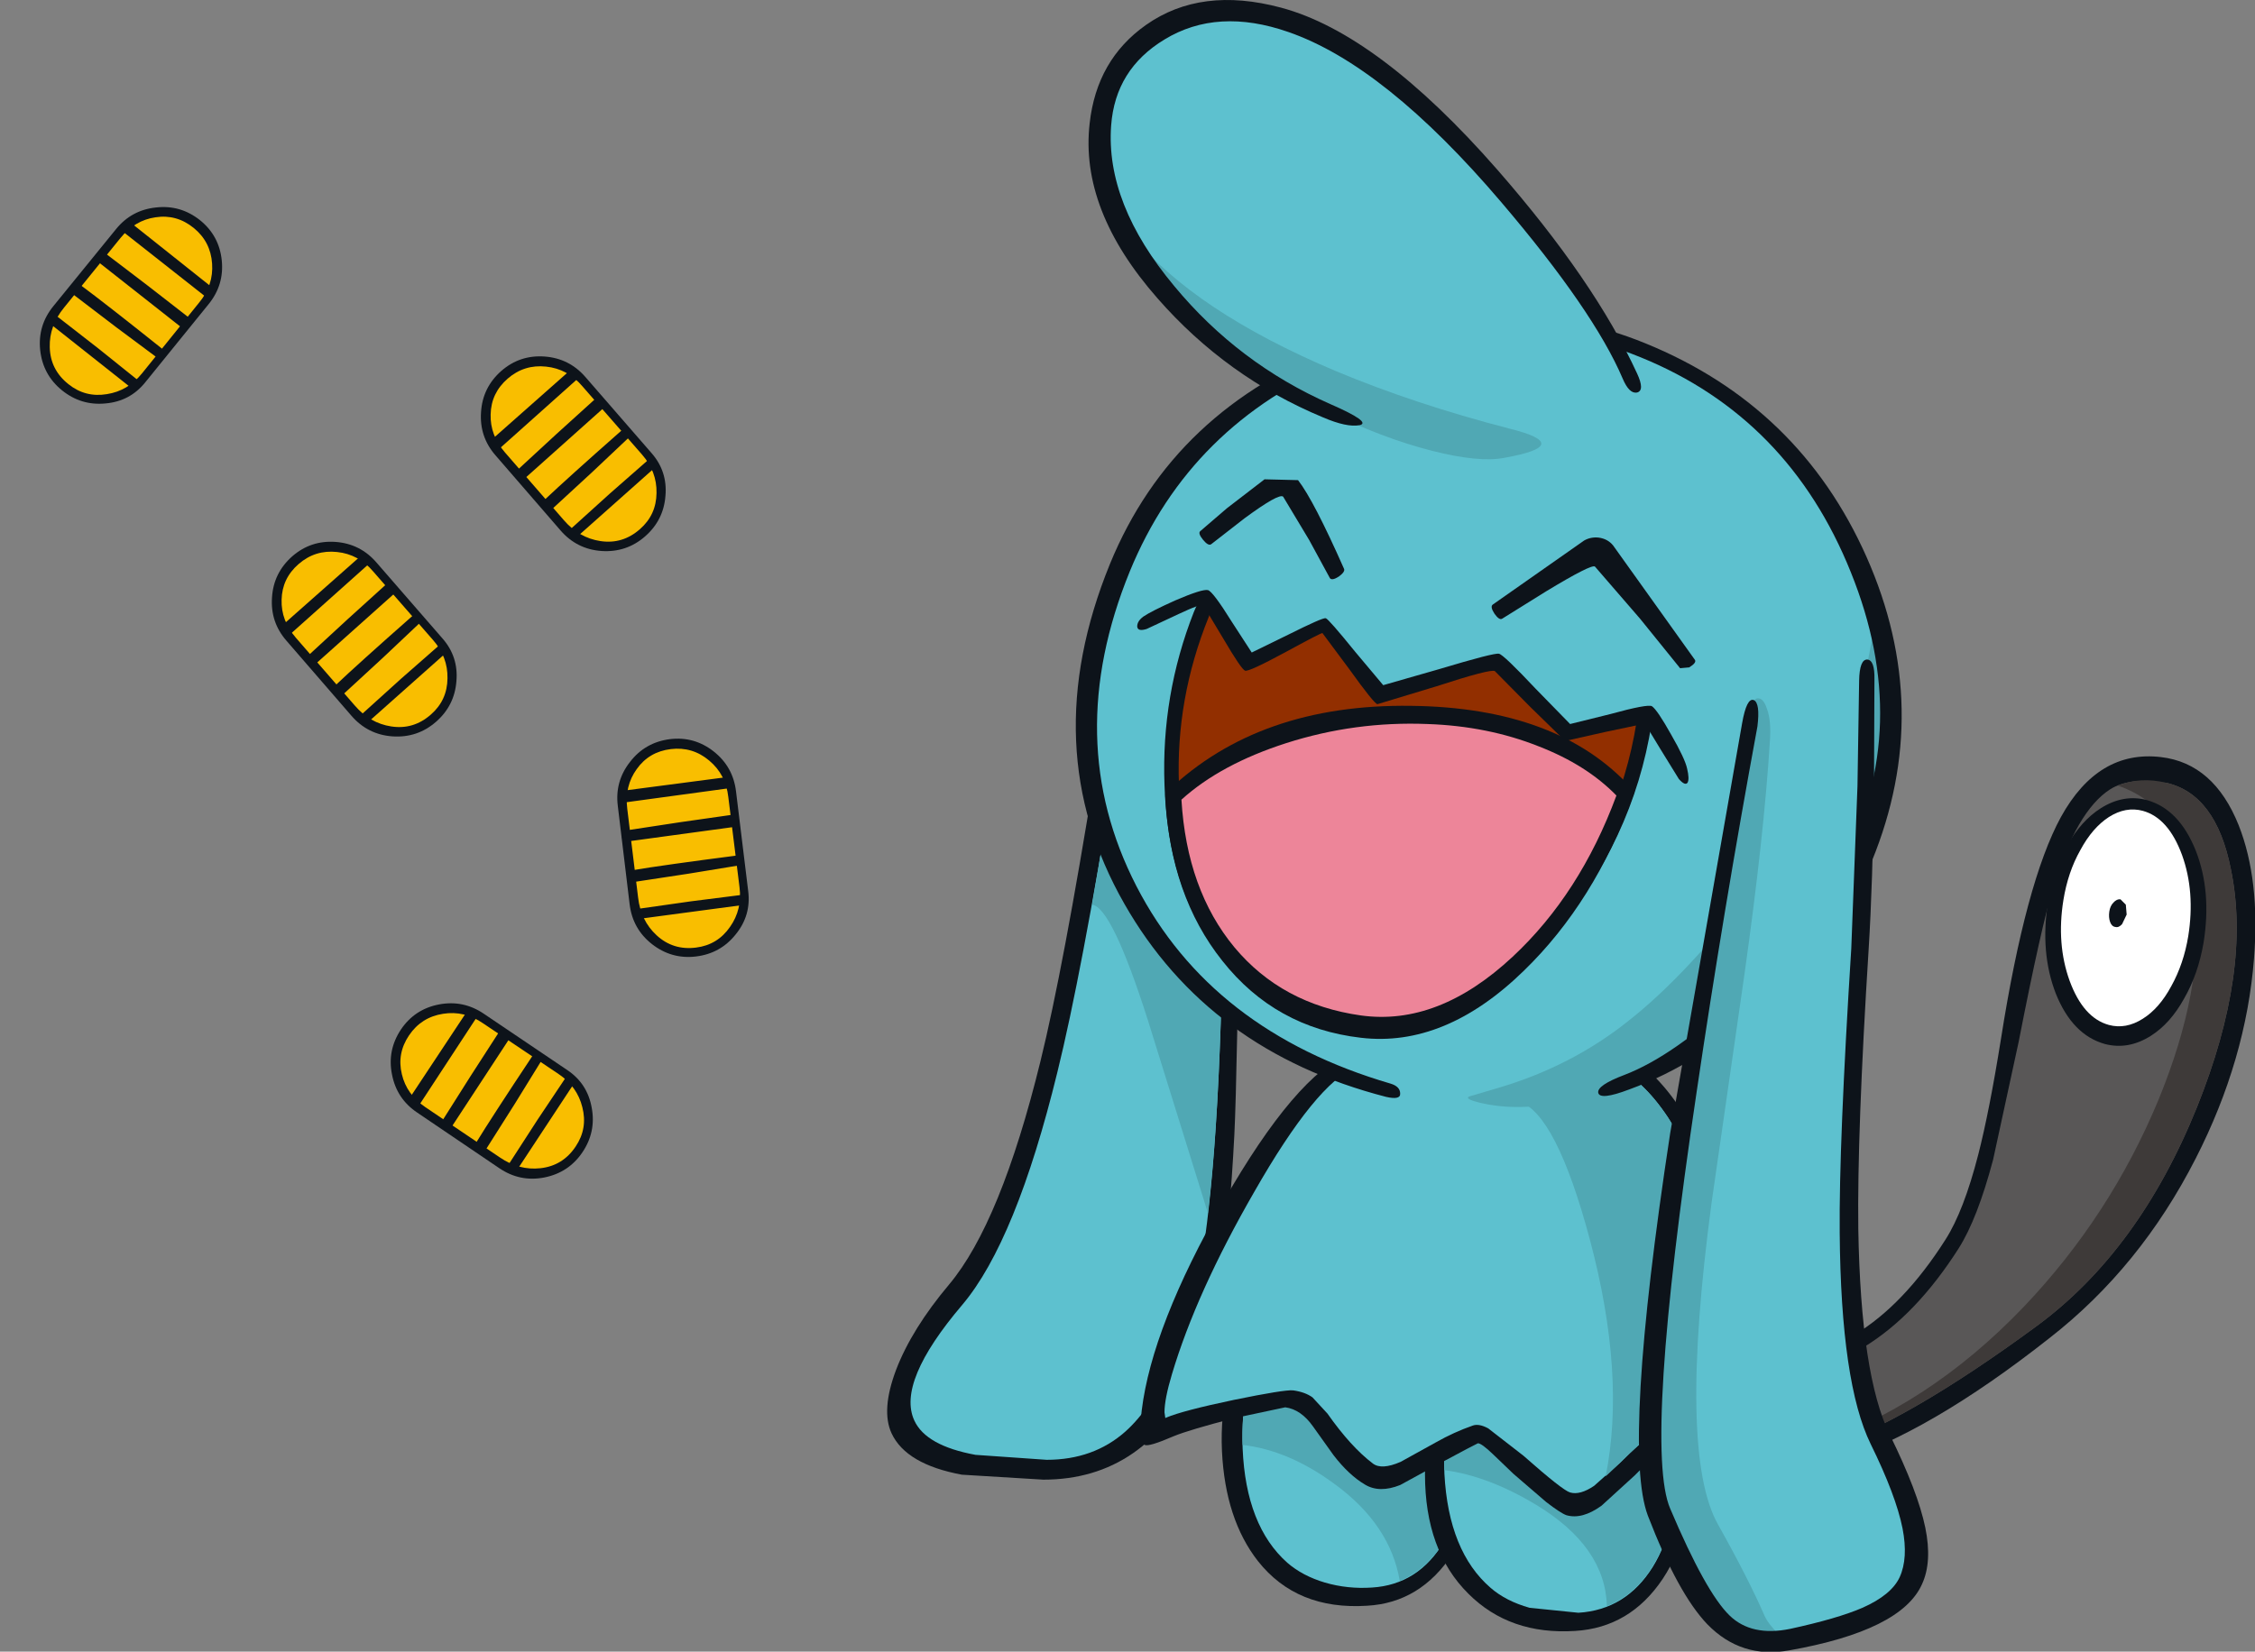 <?xml version="1.0" encoding="utf-8"?>
<svg viewBox="-44.779 -22.894 213.513 156.426" width="213.513" height="156.426" xmlns="http://www.w3.org/2000/svg">
  <rect x="-44.779" y="-22.894" width="213.513" height="156.426" fill="#808080" stroke="none"/>
  <g style="" transform="matrix(0.783, 0, 0, 0.783, 39.21, -22.873)">
    <path fill="#0d131a" d="M31.8 66.25 Q34.85 62.6 37.85 64.0 41.0 65.45 42.7 71.5 44.3 77.25 43.35 82.4 43.0 84.5 42.7 101.1 42.35 130.15 42.0 137.2 40.9 158.8 37.4 166.2 31.3 178.95 18.9 178.95 L9.05 178.35 Q2.3 177.1 0.55 173.35 -0.75 170.55 1.1 165.65 3.0 160.7 7.5 155.35 13.75 147.9 18.55 128.35 21.3 117.2 25.15 93.35 27.05 81.7 28.5 75.55 30.2 68.2 31.8 66.25"/>
    <path fill="#5dc1cf" d="M37.1 65.7 Q39.45 66.8 40.9 72.1 42.35 77.45 41.55 82.05 41.05 84.95 40.85 101.05 40.55 124.35 39.75 136.25 38.4 156.9 34.9 164.2 31.95 170.35 28.8 173.15 24.95 176.55 19.3 176.55 L10.7 175.95 Q4.7 174.85 3.3 171.8 1.15 167.15 9.1 157.8 15.6 150.1 20.6 129.65 23.5 117.9 27.45 93.65 29.5 81.15 30.45 76.6 32.0 68.95 33.25 67.4 35.35 64.9 37.1 65.7"/>
    <path fill="#50a8b4" d="M27.45 93.65 Q29.5 81.15 30.45 76.6 32.0 68.95 33.25 67.4 35.35 64.9 37.1 65.7 39.45 66.8 40.9 72.1 42.35 77.45 41.55 82.05 41.05 84.95 40.85 101.05 L40.35 123.7 Q39.9 137.55 38.8 146.7 L31.55 123.4 Q27.2 109.75 24.8 109.4 L27.45 93.65"/>
    <path fill="#0d131a" d="M163.45 99.8 Q166.05 106.4 165.3 115.9 164.35 128.15 158.25 140.1 151.55 153.25 140.6 161.8 125.9 173.4 114.7 176.85 108.9 178.65 100.25 178.45 L97.6 178.4 101.35 165.65 102.0 165.6 Q110.95 165.1 116.95 161.45 122.95 157.85 128.0 149.9 130.2 146.45 131.95 139.65 133.3 134.4 134.7 125.65 137.7 106.6 141.95 98.8 146.45 90.65 154.05 91.55 160.45 92.3 163.45 99.8"/>
    <path fill="#595757" d="M154.65 94.65 Q160.7 96.0 162.5 105.1 165.05 117.35 158.4 133.9 151.4 151.25 139.05 160.35 123.0 172.15 113.1 175.3 108.35 176.8 100.3 176.55 L100.1 176.55 102.8 167.4 Q111.85 166.75 118.15 162.9 124.45 159.05 129.6 150.95 131.85 147.4 133.75 140.25 L136.85 125.95 Q139.55 112.1 141.05 107.2 143.85 98.05 147.9 95.45 149.15 94.65 151.1 94.45 L154.65 94.65"/>
    <path fill="#3e3a39" d="M148.85 95.0 Q151.55 93.9 154.65 94.65 160.7 96.0 162.5 105.1 165.05 117.35 158.4 133.9 151.4 151.25 139.05 160.35 123.0 172.15 113.1 175.3 108.35 176.8 100.3 176.55 L100.1 176.55 Q100.2 176.25 104.65 175.9 109.75 175.5 111.55 174.9 125.8 170.25 137.5 158.0 147.95 147.0 153.75 133.0 159.3 119.5 158.2 109.0 157.05 97.85 148.85 95.0"/>
    <path fill="#0d131a" d="M44.45 160.05 Q48.8 153.5 55.1 153.1 60.05 152.7 64.3 156.5 67.5 159.3 69.45 163.8 71.45 168.25 71.75 173.35 72.3 181.95 68.4 187.9 64.5 193.85 58.05 194.2 49.55 194.75 44.85 188.8 40.9 183.75 40.5 175.5 40.1 166.65 44.45 160.05"/>
    <path fill="#5dc1cf" d="M67.8 164.6 Q69.6 168.7 69.9 173.45 70.4 181.35 67.35 186.45 64.25 191.65 58.65 192.0 55.7 192.2 52.95 191.4 50.25 190.6 48.4 189.0 43.4 184.55 43.0 175.2 42.65 167.05 46.2 161.15 49.75 155.3 55.25 154.95 59.4 154.65 63.1 157.9 66.0 160.45 67.8 164.6"/>
    <path fill="#50a8b4" d="M63.1 157.9 Q66.0 160.45 67.8 164.6 69.6 168.7 69.9 173.45 70.3 180.0 68.2 184.75 66.05 189.5 62.0 191.2 60.85 184.4 54.15 179.5 48.6 175.4 43.0 174.75 42.75 166.75 46.3 161.0 49.8 155.3 55.25 154.95 59.4 154.65 63.1 157.9"/>
    <path fill="#0d131a" d="M70.3 192.75 Q65.05 187.55 65.05 178.3 65.05 168.25 69.25 162.25 73.25 156.5 79.95 156.1 85.1 155.8 89.45 159.55 92.75 162.35 94.8 166.85 96.85 171.3 97.15 176.4 97.7 185.05 93.8 190.95 89.85 196.85 83.2 197.25 75.3 197.75 70.3 192.75"/>
    <path fill="#5dc1cf" d="M73.0 192.05 Q67.9 187.65 67.4 178.25 67.05 170.05 70.7 164.2 74.35 158.35 80.05 158.0 84.35 157.7 88.2 160.95 91.2 163.5 93.1 167.65 94.95 171.8 95.25 176.5 95.75 184.4 92.6 189.5 89.35 194.7 83.6 195.05 L77.7 194.45 Q74.85 193.65 73.0 192.05"/>
    <path fill="#50a8b4" d="M78.5 182.0 Q72.7 178.5 67.4 177.8 67.15 169.75 70.8 164.05 74.45 158.35 80.05 158.0 84.35 157.7 88.2 160.95 91.2 163.5 93.1 167.65 94.95 171.8 95.25 176.5 95.65 183.05 93.45 187.8 91.25 192.55 87.05 194.25 86.85 187.05 78.5 182.0"/>
    <path fill="#0d131a" d="M146.75 97.75 Q149.5 96.0 152.35 96.75 156.25 97.85 158.25 102.85 160.2 107.8 159.2 114.0 158.55 117.8 156.85 120.75 155.2 123.75 152.85 125.25 150.1 127.0 147.25 126.25 143.35 125.15 141.35 120.2 139.4 115.2 140.4 109.0 141.05 105.2 142.7 102.25 144.4 99.25 146.75 97.75"/>
    <path fill="#ffffff" d="M151.85 98.05 Q154.95 98.9 156.6 103.4 158.2 107.85 157.35 113.2 156.8 116.55 155.3 119.25 153.85 121.95 151.85 123.2 149.8 124.5 147.75 123.95 144.65 123.1 143.0 118.6 141.4 114.15 142.25 108.85 142.8 105.45 144.3 102.8 145.75 100.1 147.75 98.8 149.8 97.5 151.85 98.05"/>
    <path fill="#0d131a" d="M147.8 110.25 Q147.9 109.55 148.3 109.15 148.7 108.7 149.15 108.75 L149.8 109.4 149.9 110.6 149.35 111.75 Q148.95 112.2 148.55 112.1 148.1 112.05 147.9 111.5 147.7 110.95 147.8 110.25"/>
    <path fill="#0d131a" d="M56.0 127.35 Q62.15 124.85 71.35 124.75 79.65 124.6 86.3 126.3 94.7 128.5 100.15 142.5 103.2 150.3 106.2 165.6 L107.15 170.5 Q107.9 173.55 106.55 174.8 105.6 175.75 103.6 175.65 L99.4 174.9 96.15 174.2 Q94.95 174.0 93.4 175.45 L90.4 178.45 86.4 182.1 Q84.05 183.8 82.15 183.25 81.45 183.0 79.7 181.65 L75.75 178.25 73.3 175.9 Q71.9 174.55 71.45 174.55 71.1 174.7 66.9 176.95 L62.05 179.6 Q59.55 180.6 57.8 179.55 55.85 178.4 54.0 176.0 L51.5 172.5 Q50.05 170.45 48.15 170.2 L42.05 171.5 Q36.6 172.9 34.65 173.7 31.65 175.0 31.15 174.75 30.35 174.35 30.8 170.55 32.05 160.4 40.65 145.35 49.45 129.95 56.0 127.35"/>
    <path fill="#5dc1cf" d="M71.3 126.6 Q79.5 126.5 85.85 128.15 93.5 130.15 98.65 143.65 101.5 151.25 104.35 165.95 L105.35 170.9 Q105.8 172.85 105.25 173.5 L103.1 173.75 99.85 173.1 96.4 172.35 Q94.55 172.1 92.4 173.55 91.1 174.45 88.65 176.9 L85.5 179.7 Q83.8 180.85 82.6 180.5 81.7 180.25 76.95 176.05 L72.7 172.75 Q71.6 172.15 70.85 172.4 68.55 173.2 66.35 174.45 L62.1 176.8 Q59.8 177.8 58.75 177.0 56.1 175.0 53.25 170.95 L51.45 169.0 Q50.55 168.35 49.1 168.15 48.05 168.05 41.95 169.3 35.75 170.6 33.75 171.45 L33.65 171.5 33.55 170.8 Q33.55 169.2 34.45 166.2 37.4 156.3 44.4 144.15 51.9 131.0 56.7 129.05 62.45 126.75 71.3 126.6"/>
    <path fill="#50a8b4" d="M76.4 133.2 Q72.55 132.0 77.6 129.65 82.65 127.3 85.85 128.15 93.5 130.15 98.65 143.65 101.5 151.25 104.35 165.95 L105.35 170.9 Q105.8 172.85 105.25 173.5 L103.1 173.75 99.85 173.1 96.4 172.35 Q94.55 172.1 92.4 173.55 91.1 174.45 88.65 176.9 L86.9 178.55 Q89.35 166.3 85.0 149.95 80.9 134.6 76.4 133.2"/>
    <path fill="#5dc1cf" d="M91.5 42.35 Q109.7 49.75 117.35 67.9 125.0 86.0 117.6 104.15 113.65 113.7 105.95 120.95 98.45 127.9 89.45 130.9 82.1 133.3 70.65 132.75 L60.65 131.75 55.7 130.0 Q36.15 122.05 28.35 105.75 20.15 88.6 28.35 68.5 35.75 50.35 54.55 42.6 73.3 34.9 91.5 42.35"/>
    <path fill="#50a8b4" d="M119.45 74.0 Q121.45 81.4 121.0 88.95 120.6 96.8 117.6 104.15 113.65 113.7 105.95 120.95 98.45 127.9 89.45 130.9 L81.75 133.25 Q76.25 134.45 71.65 133.35 69.8 132.9 70.4 132.6 L73.95 131.55 Q82.75 128.95 89.6 123.5 96.8 117.85 105.15 106.9 118.35 89.45 119.45 74.0"/>
    <path fill="#0d131a" d="M91.7 41.5 Q110.35 49.1 118.45 67.35 126.6 85.75 119.1 104.1 115.4 113.2 106.5 121.25 98.3 128.65 89.75 131.75 86.2 133.1 86.0 132.15 85.85 131.25 89.15 130.0 95.15 127.7 102.8 120.5 111.25 112.6 115.55 104.3 124.1 87.9 116.55 69.2 109.05 50.5 91.15 43.2 73.35 35.95 55.0 43.65 36.65 51.3 29.35 69.1 21.05 89.45 30.15 107.15 39.2 124.7 60.9 131.05 62.05 131.4 62.05 132.25 62.1 133.05 60.35 132.65 38.85 127.1 28.7 109.3 17.9 90.4 26.95 68.2 34.65 49.4 54.95 41.75 74.3 34.4 91.7 41.5"/>
    <path fill="#0d131a" d="M39.2 65.8 Q38.85 66.05 38.2 65.25 37.55 64.45 37.9 64.2 L41.1 61.45 45.65 57.95 49.7 58.05 Q51.6 60.5 55.25 68.75 55.45 69.1 54.65 69.7 53.8 70.25 53.55 69.9 L51.05 65.3 47.9 60.05 Q47.4 59.6 43.25 62.65 L39.2 65.8"/>
    <path fill="#5dc1cf" d="M118.45 82.2 Q119.05 84.85 118.3 97.9 L116.7 125.1 Q114.8 164.1 119.8 174.25 126.05 187.05 123.7 191.45 121.75 195.15 108.85 198.7 103.85 200.1 100.7 196.75 97.85 193.75 93.4 183.25 90.1 175.45 96.35 134.25 L104.3 87.65 Q105.4 80.55 111.25 78.15 L115.65 78.05 Q117.8 79.1 118.45 82.2"/>
    <path fill="#50a8b4" d="M104.3 87.65 L104.55 85.65 Q104.7 84.5 105.25 84.45 105.95 84.35 106.4 85.7 106.95 87.15 106.75 89.75 106.05 101.05 103.65 118.05 L99.7 145.5 Q95.65 175.85 100.5 184.4 104.2 191.0 106.15 195.5 106.65 196.6 108.85 198.7 103.85 200.1 100.7 196.75 97.85 193.75 93.4 183.25 90.1 175.45 96.35 134.25 L104.3 87.65"/>
    <path fill="#0d131a" d="M117.55 82.3 Q117.6 79.7 118.55 79.75 119.45 79.85 119.4 82.15 L119.35 94.8 Q119.2 106.8 118.7 114.8 117.3 137.0 117.45 148.65 117.75 166.35 121.25 173.5 124.65 180.4 125.55 184.75 126.4 188.9 125.15 191.6 122.65 197.2 109.1 199.6 103.3 200.65 99.2 196.45 95.65 192.75 92.0 183.3 88.9 175.05 94.7 137.05 L103.4 87.45 Q103.95 84.35 104.8 84.65 105.6 85.0 105.25 87.85 101.1 110.35 97.9 132.05 91.5 175.0 94.7 182.45 99.0 192.6 101.9 195.4 104.55 197.95 109.2 197.0 114.95 195.75 117.95 194.45 121.45 192.9 122.45 190.75 123.5 188.45 122.8 184.85 122.0 180.85 118.95 174.65 115.35 167.3 115.2 149.1 115.1 138.4 116.6 114.7 L117.35 95.05 117.55 82.3"/>
    <path fill="#922f00" d="M82.3 88.8 L91.75 86.8 Q89.6 100.75 79.85 112.45 69.05 125.4 57.2 123.75 42.55 121.7 37.05 107.2 31.55 92.65 38.15 72.75 L43.9 80.15 53.05 75.5 59.6 84.25 72.75 80.0 82.3 88.8"/>
    <path fill="#0d131a" d="M90.65 87.2 L92.45 87.5 Q90.25 101.6 80.4 113.3 69.4 126.4 57.05 124.65 44.65 122.9 38.4 112.85 33.9 105.65 33.55 94.9 33.15 84.05 37.1 74.0 38.1 71.55 38.9 72.0 39.75 72.45 38.9 74.6 34.9 84.5 35.3 94.85 35.7 104.9 40.0 111.85 45.85 121.2 57.3 122.8 68.9 124.45 79.25 111.9 88.55 100.7 90.65 87.2"/>
    <path fill="#0d131a" d="M90.0 95.3 L90.4 95.7 90.2 96.25 Q85.6 109.05 77.0 117.4 67.45 126.7 57.3 125.5 46.95 124.3 40.55 116.2 34.25 108.3 33.65 96.35 L33.65 95.95 33.95 95.65 Q45.0 85.1 63.35 85.35 81.15 85.55 90.0 95.3"/>
    <path fill="#ed8599" d="M65.35 87.55 Q72.65 87.8 78.8 90.25 84.6 92.5 88.2 96.2 83.8 108.1 75.65 115.7 66.65 124.1 57.3 122.8 47.75 121.45 42.0 114.55 36.25 107.6 35.6 96.7 40.35 92.4 48.3 89.85 56.6 87.2 65.35 87.55"/>
    <path fill="#0d131a" d="M86.9 88.5 L82.0 89.6 77.75 85.45 73.5 81.15 Q73.0 80.85 66.4 83.0 L59.3 85.15 Q58.9 85.1 55.85 80.85 L52.65 76.55 Q52.5 76.5 48.1 78.9 43.75 81.25 43.3 81.1 42.85 80.95 40.65 77.2 L38.25 73.2 Q38.0 72.95 35.25 74.25 L31.4 76.05 Q30.3 76.4 30.25 75.75 30.25 75.1 31.0 74.55 31.95 73.9 34.85 72.6 38.1 71.2 38.8 71.35 39.4 71.5 41.7 75.2 L44.1 78.9 48.5 76.75 Q52.7 74.65 53.05 74.75 53.4 74.85 56.6 78.8 L60.0 82.85 66.8 80.9 Q73.45 78.9 74.0 79.05 74.55 79.15 78.45 83.3 L82.6 87.55 87.45 86.35 Q92.0 85.1 92.5 85.4 93.15 85.85 94.8 88.8 96.5 91.75 96.75 92.95 97.05 94.2 96.8 94.65 96.5 95.05 95.75 94.2 L93.5 90.55 91.65 87.5 86.9 88.5"/>
    <path fill="#0d131a" d="M84.3 65.35 Q85.1 64.9 86.05 65.0 87.15 65.15 87.8 65.95 L97.7 79.8 Q97.9 80.15 97.0 80.7 L95.9 80.8 91.05 74.8 85.6 68.5 Q85.15 68.2 79.7 71.5 L74.4 74.8 Q74.05 75.05 73.45 74.2 72.9 73.35 73.25 73.1 L84.3 65.35"/>
    <path fill="#5dc1cf" d="M82.5 32.2 Q87.9 40.05 89.85 45.45 88.3 50.25 82.95 53.2 72.2 59.05 53.15 49.65 43.55 44.9 36.35 37.8 29.4 30.95 26.6 23.8 23.75 16.4 26.3 10.85 29.05 4.8 37.7 2.3 51.25 -1.65 69.55 16.6 76.6 23.6 82.5 32.2"/>
    <path fill="#50a8b4" d="M38.35 39.65 Q32.7 34.4 29.65 28.45 37.1 37.6 54.25 44.85 63.8 48.85 75.2 51.8 83.3 53.8 74.65 55.35 71.6 55.95 65.9 54.5 59.8 52.95 53.15 49.65 44.55 45.4 38.35 39.65"/>
    <path fill="#0d131a" d="M90.7 45.15 Q91.65 47.2 90.7 47.45 89.75 47.65 88.95 45.75 85.45 37.55 74.25 24.4 60.2 7.9 48.55 3.85 39.95 0.85 33.55 4.75 27.6 8.35 27.1 15.15 26.4 24.6 34.75 34.6 42.5 43.95 53.6 48.85 58.65 51.05 57.15 51.4 55.6 51.7 52.7 50.45 41.05 45.6 32.7 36.05 23.3 25.35 24.5 14.9 25.35 7.2 31.3 3.0 37.95 -1.7 47.65 0.9 59.4 4.05 73.8 20.5 85.55 33.95 90.7 45.15"/>
  </g>
  <g transform="matrix(0.492, -0.209, 0.209, 0.492, -111.61, 22.805)" style="">
    <path fill="#0d131a" d="M 176.407 104.956 C 177.307 107.69 177.074 110.34 175.707 112.906 C 174.374 115.473 172.324 117.206 169.557 118.106 C 166.791 119.006 164.091 118.79 161.457 117.456 C 158.857 116.123 157.107 114.056 156.207 111.256 L 150.807 94.506 C 149.907 91.74 150.124 89.056 151.457 86.456 C 152.757 83.856 154.807 82.09 157.607 81.156 C 160.374 80.256 163.057 80.473 165.657 81.806 C 168.257 83.14 170.007 85.206 170.907 88.006 L 176.407 104.956"/>
    <path fill="#f9be00" d="M 174.757 104.556 C 175.591 107.09 175.491 109.506 174.457 111.806 C 173.424 114.173 171.691 115.756 169.257 116.556 C 166.657 117.423 164.224 117.156 161.957 115.756 C 159.791 114.423 158.291 112.44 157.457 109.806 L 152.557 94.706 C 151.724 92.14 151.824 89.74 152.857 87.506 C 153.891 85.206 155.641 83.656 158.107 82.856 C 160.574 82.056 162.941 82.29 165.207 83.556 C 167.441 84.79 168.957 86.69 169.757 89.256 L 174.757 104.556"/>
    <path fill="#0d131a" d="M 168.607 85.906 C 169.041 85.773 169.391 86.006 169.657 86.606 C 169.924 87.206 169.891 87.573 169.557 87.706 L 151.907 93.706 C 151.307 93.906 150.957 93.656 150.857 92.956 C 150.757 92.29 150.991 91.84 151.557 91.606 L 168.607 85.906"/>
    <path fill="#0d131a" d="M 170.757 92.306 C 171.191 92.173 171.507 92.44 171.707 93.106 C 171.907 93.773 171.841 94.19 171.507 94.356 L 153.707 100.406 C 153.107 100.606 152.741 100.39 152.607 99.756 C 152.507 99.09 152.741 98.656 153.307 98.456 L 162.257 95.256 L 170.757 92.306"/>
    <path fill="#0d131a" d="M 173.057 99.206 C 173.491 99.073 173.824 99.273 174.057 99.806 C 174.291 100.306 174.241 100.64 173.907 100.806 L 165.407 103.956 L 156.307 107.206 C 155.707 107.44 155.274 107.223 155.007 106.556 C 154.774 105.923 154.941 105.49 155.507 105.256 C 159.174 103.89 165.024 101.873 173.057 99.206"/>
    <path fill="#0d131a" d="M 175.357 105.856 C 175.791 105.723 176.107 105.923 176.307 106.456 C 176.507 106.99 176.441 107.34 176.107 107.506 L 158.457 113.456 C 157.857 113.69 157.474 113.506 157.307 112.906 C 157.141 112.34 157.341 111.956 157.907 111.756 L 166.857 108.656 L 175.357 105.856"/>
  </g>
  <g transform="matrix(0.492, -0.209, 0.209, 0.492, -91.817, 5.247)" style="">
    <path fill="#0d131a" d="M 176.407 104.956 C 177.307 107.69 177.074 110.34 175.707 112.906 C 174.374 115.473 172.324 117.206 169.557 118.106 C 166.791 119.006 164.091 118.79 161.457 117.456 C 158.857 116.123 157.107 114.056 156.207 111.256 L 150.807 94.506 C 149.907 91.74 150.124 89.056 151.457 86.456 C 152.757 83.856 154.807 82.09 157.607 81.156 C 160.374 80.256 163.057 80.473 165.657 81.806 C 168.257 83.14 170.007 85.206 170.907 88.006 L 176.407 104.956"/>
    <path fill="#f9be00" d="M 174.757 104.556 C 175.591 107.09 175.491 109.506 174.457 111.806 C 173.424 114.173 171.691 115.756 169.257 116.556 C 166.657 117.423 164.224 117.156 161.957 115.756 C 159.791 114.423 158.291 112.44 157.457 109.806 L 152.557 94.706 C 151.724 92.14 151.824 89.74 152.857 87.506 C 153.891 85.206 155.641 83.656 158.107 82.856 C 160.574 82.056 162.941 82.29 165.207 83.556 C 167.441 84.79 168.957 86.69 169.757 89.256 L 174.757 104.556"/>
    <path fill="#0d131a" d="M 168.607 85.906 C 169.041 85.773 169.391 86.006 169.657 86.606 C 169.924 87.206 169.891 87.573 169.557 87.706 L 151.907 93.706 C 151.307 93.906 150.957 93.656 150.857 92.956 C 150.757 92.29 150.991 91.84 151.557 91.606 L 168.607 85.906"/>
    <path fill="#0d131a" d="M 170.757 92.306 C 171.191 92.173 171.507 92.44 171.707 93.106 C 171.907 93.773 171.841 94.19 171.507 94.356 L 153.707 100.406 C 153.107 100.606 152.741 100.39 152.607 99.756 C 152.507 99.09 152.741 98.656 153.307 98.456 L 162.257 95.256 L 170.757 92.306"/>
    <path fill="#0d131a" d="M 173.057 99.206 C 173.491 99.073 173.824 99.273 174.057 99.806 C 174.291 100.306 174.241 100.64 173.907 100.806 L 165.407 103.956 L 156.307 107.206 C 155.707 107.44 155.274 107.223 155.007 106.556 C 154.774 105.923 154.941 105.49 155.507 105.256 C 159.174 103.89 165.024 101.873 173.057 99.206"/>
    <path fill="#0d131a" d="M 175.357 105.856 C 175.791 105.723 176.107 105.923 176.307 106.456 C 176.507 106.99 176.441 107.34 176.107 107.506 L 158.457 113.456 C 157.857 113.69 157.474 113.506 157.307 112.906 C 157.141 112.34 157.341 111.956 157.907 111.756 L 166.857 108.656 L 175.357 105.856"/>
  </g>
  <g transform="matrix(0.421, -0.329, 0.329, 0.421, -99.871, 92.299)" style="">
    <path fill="#0d131a" d="M 176.407 104.956 C 177.307 107.69 177.074 110.34 175.707 112.906 C 174.374 115.473 172.324 117.206 169.557 118.106 C 166.791 119.006 164.091 118.79 161.457 117.456 C 158.857 116.123 157.107 114.056 156.207 111.256 L 150.807 94.506 C 149.907 91.74 150.124 89.056 151.457 86.456 C 152.757 83.856 154.807 82.09 157.607 81.156 C 160.374 80.256 163.057 80.473 165.657 81.806 C 168.257 83.14 170.007 85.206 170.907 88.006 L 176.407 104.956"/>
    <path fill="#f9be00" d="M 174.757 104.556 C 175.591 107.09 175.491 109.506 174.457 111.806 C 173.424 114.173 171.691 115.756 169.257 116.556 C 166.657 117.423 164.224 117.156 161.957 115.756 C 159.791 114.423 158.291 112.44 157.457 109.806 L 152.557 94.706 C 151.724 92.14 151.824 89.74 152.857 87.506 C 153.891 85.206 155.641 83.656 158.107 82.856 C 160.574 82.056 162.941 82.29 165.207 83.556 C 167.441 84.79 168.957 86.69 169.757 89.256 L 174.757 104.556"/>
    <path fill="#0d131a" d="M 168.607 85.906 C 169.041 85.773 169.391 86.006 169.657 86.606 C 169.924 87.206 169.891 87.573 169.557 87.706 L 151.907 93.706 C 151.307 93.906 150.957 93.656 150.857 92.956 C 150.757 92.29 150.991 91.84 151.557 91.606 L 168.607 85.906"/>
    <path fill="#0d131a" d="M 170.757 92.306 C 171.191 92.173 171.507 92.44 171.707 93.106 C 171.907 93.773 171.841 94.19 171.507 94.356 L 153.707 100.406 C 153.107 100.606 152.741 100.39 152.607 99.756 C 152.507 99.09 152.741 98.656 153.307 98.456 L 162.257 95.256 L 170.757 92.306"/>
    <path fill="#0d131a" d="M 173.057 99.206 C 173.491 99.073 173.824 99.273 174.057 99.806 C 174.291 100.306 174.241 100.64 173.907 100.806 L 165.407 103.956 L 156.307 107.206 C 155.707 107.44 155.274 107.223 155.007 106.556 C 154.774 105.923 154.941 105.49 155.507 105.256 C 159.174 103.89 165.024 101.873 173.057 99.206"/>
    <path fill="#0d131a" d="M 175.357 105.856 C 175.791 105.723 176.107 105.923 176.307 106.456 C 176.507 106.99 176.441 107.34 176.107 107.506 L 158.457 113.456 C 157.857 113.69 157.474 113.506 157.307 112.906 C 157.141 112.34 157.341 111.956 157.907 111.756 L 166.857 108.656 L 175.357 105.856"/>
  </g>
  <g transform="matrix(0.524, 0.102, -0.102, 0.524, -55.668, -11.489)" style="">
    <path fill="#0d131a" d="M 176.407 104.956 C 177.307 107.69 177.074 110.34 175.707 112.906 C 174.374 115.473 172.324 117.206 169.557 118.106 C 166.791 119.006 164.091 118.79 161.457 117.456 C 158.857 116.123 157.107 114.056 156.207 111.256 L 150.807 94.506 C 149.907 91.74 150.124 89.056 151.457 86.456 C 152.757 83.856 154.807 82.09 157.607 81.156 C 160.374 80.256 163.057 80.473 165.657 81.806 C 168.257 83.14 170.007 85.206 170.907 88.006 L 176.407 104.956"/>
    <path fill="#f9be00" d="M 174.757 104.556 C 175.591 107.09 175.491 109.506 174.457 111.806 C 173.424 114.173 171.691 115.756 169.257 116.556 C 166.657 117.423 164.224 117.156 161.957 115.756 C 159.791 114.423 158.291 112.44 157.457 109.806 L 152.557 94.706 C 151.724 92.14 151.824 89.74 152.857 87.506 C 153.891 85.206 155.641 83.656 158.107 82.856 C 160.574 82.056 162.941 82.29 165.207 83.556 C 167.441 84.79 168.957 86.69 169.757 89.256 L 174.757 104.556"/>
    <path fill="#0d131a" d="M 168.607 85.906 C 169.041 85.773 169.391 86.006 169.657 86.606 C 169.924 87.206 169.891 87.573 169.557 87.706 L 151.907 93.706 C 151.307 93.906 150.957 93.656 150.857 92.956 C 150.757 92.29 150.991 91.84 151.557 91.606 L 168.607 85.906"/>
    <path fill="#0d131a" d="M 170.757 92.306 C 171.191 92.173 171.507 92.44 171.707 93.106 C 171.907 93.773 171.841 94.19 171.507 94.356 L 153.707 100.406 C 153.107 100.606 152.741 100.39 152.607 99.756 C 152.507 99.09 152.741 98.656 153.307 98.456 L 162.257 95.256 L 170.757 92.306"/>
    <path fill="#0d131a" d="M 173.057 99.206 C 173.491 99.073 173.824 99.273 174.057 99.806 C 174.291 100.306 174.241 100.64 173.907 100.806 L 165.407 103.956 L 156.307 107.206 C 155.707 107.44 155.274 107.223 155.007 106.556 C 154.774 105.923 154.941 105.49 155.507 105.256 C 159.174 103.89 165.024 101.873 173.057 99.206"/>
    <path fill="#0d131a" d="M 175.357 105.856 C 175.791 105.723 176.107 105.923 176.307 106.456 C 176.507 106.99 176.441 107.34 176.107 107.506 L 158.457 113.456 C 157.857 113.69 157.474 113.506 157.307 112.906 C 157.141 112.34 157.341 111.956 157.907 111.756 L 166.857 108.656 L 175.357 105.856"/>
  </g>
  <g transform="matrix(0.291, 0.448, -0.448, 0.291, -35.339, -96.257)" style="">
    <path fill="#0d131a" d="M 176.407 104.956 C 177.307 107.69 177.074 110.34 175.707 112.906 C 174.374 115.473 172.324 117.206 169.557 118.106 C 166.791 119.006 164.091 118.79 161.457 117.456 C 158.857 116.123 157.107 114.056 156.207 111.256 L 150.807 94.506 C 149.907 91.74 150.124 89.056 151.457 86.456 C 152.757 83.856 154.807 82.09 157.607 81.156 C 160.374 80.256 163.057 80.473 165.657 81.806 C 168.257 83.14 170.007 85.206 170.907 88.006 L 176.407 104.956"/>
    <path fill="#f9be00" d="M 174.757 104.556 C 175.591 107.09 175.491 109.506 174.457 111.806 C 173.424 114.173 171.691 115.756 169.257 116.556 C 166.657 117.423 164.224 117.156 161.957 115.756 C 159.791 114.423 158.291 112.44 157.457 109.806 L 152.557 94.706 C 151.724 92.14 151.824 89.74 152.857 87.506 C 153.891 85.206 155.641 83.656 158.107 82.856 C 160.574 82.056 162.941 82.29 165.207 83.556 C 167.441 84.79 168.957 86.69 169.757 89.256 L 174.757 104.556"/>
    <path fill="#0d131a" d="M 168.607 85.906 C 169.041 85.773 169.391 86.006 169.657 86.606 C 169.924 87.206 169.891 87.573 169.557 87.706 L 151.907 93.706 C 151.307 93.906 150.957 93.656 150.857 92.956 C 150.757 92.29 150.991 91.84 151.557 91.606 L 168.607 85.906"/>
    <path fill="#0d131a" d="M 170.757 92.306 C 171.191 92.173 171.507 92.44 171.707 93.106 C 171.907 93.773 171.841 94.19 171.507 94.356 L 153.707 100.406 C 153.107 100.606 152.741 100.39 152.607 99.756 C 152.507 99.09 152.741 98.656 153.307 98.456 L 162.257 95.256 L 170.757 92.306"/>
    <path fill="#0d131a" d="M 173.057 99.206 C 173.491 99.073 173.824 99.273 174.057 99.806 C 174.291 100.306 174.241 100.64 173.907 100.806 L 165.407 103.956 L 156.307 107.206 C 155.707 107.44 155.274 107.223 155.007 106.556 C 154.774 105.923 154.941 105.49 155.507 105.256 C 159.174 103.89 165.024 101.873 173.057 99.206"/>
    <path fill="#0d131a" d="M 175.357 105.856 C 175.791 105.723 176.107 105.923 176.307 106.456 C 176.507 106.99 176.441 107.34 176.107 107.506 L 158.457 113.456 C 157.857 113.69 157.474 113.506 157.307 112.906 C 157.141 112.34 157.341 111.956 157.907 111.756 L 166.857 108.656 L 175.357 105.856"/>
  </g>
</svg>